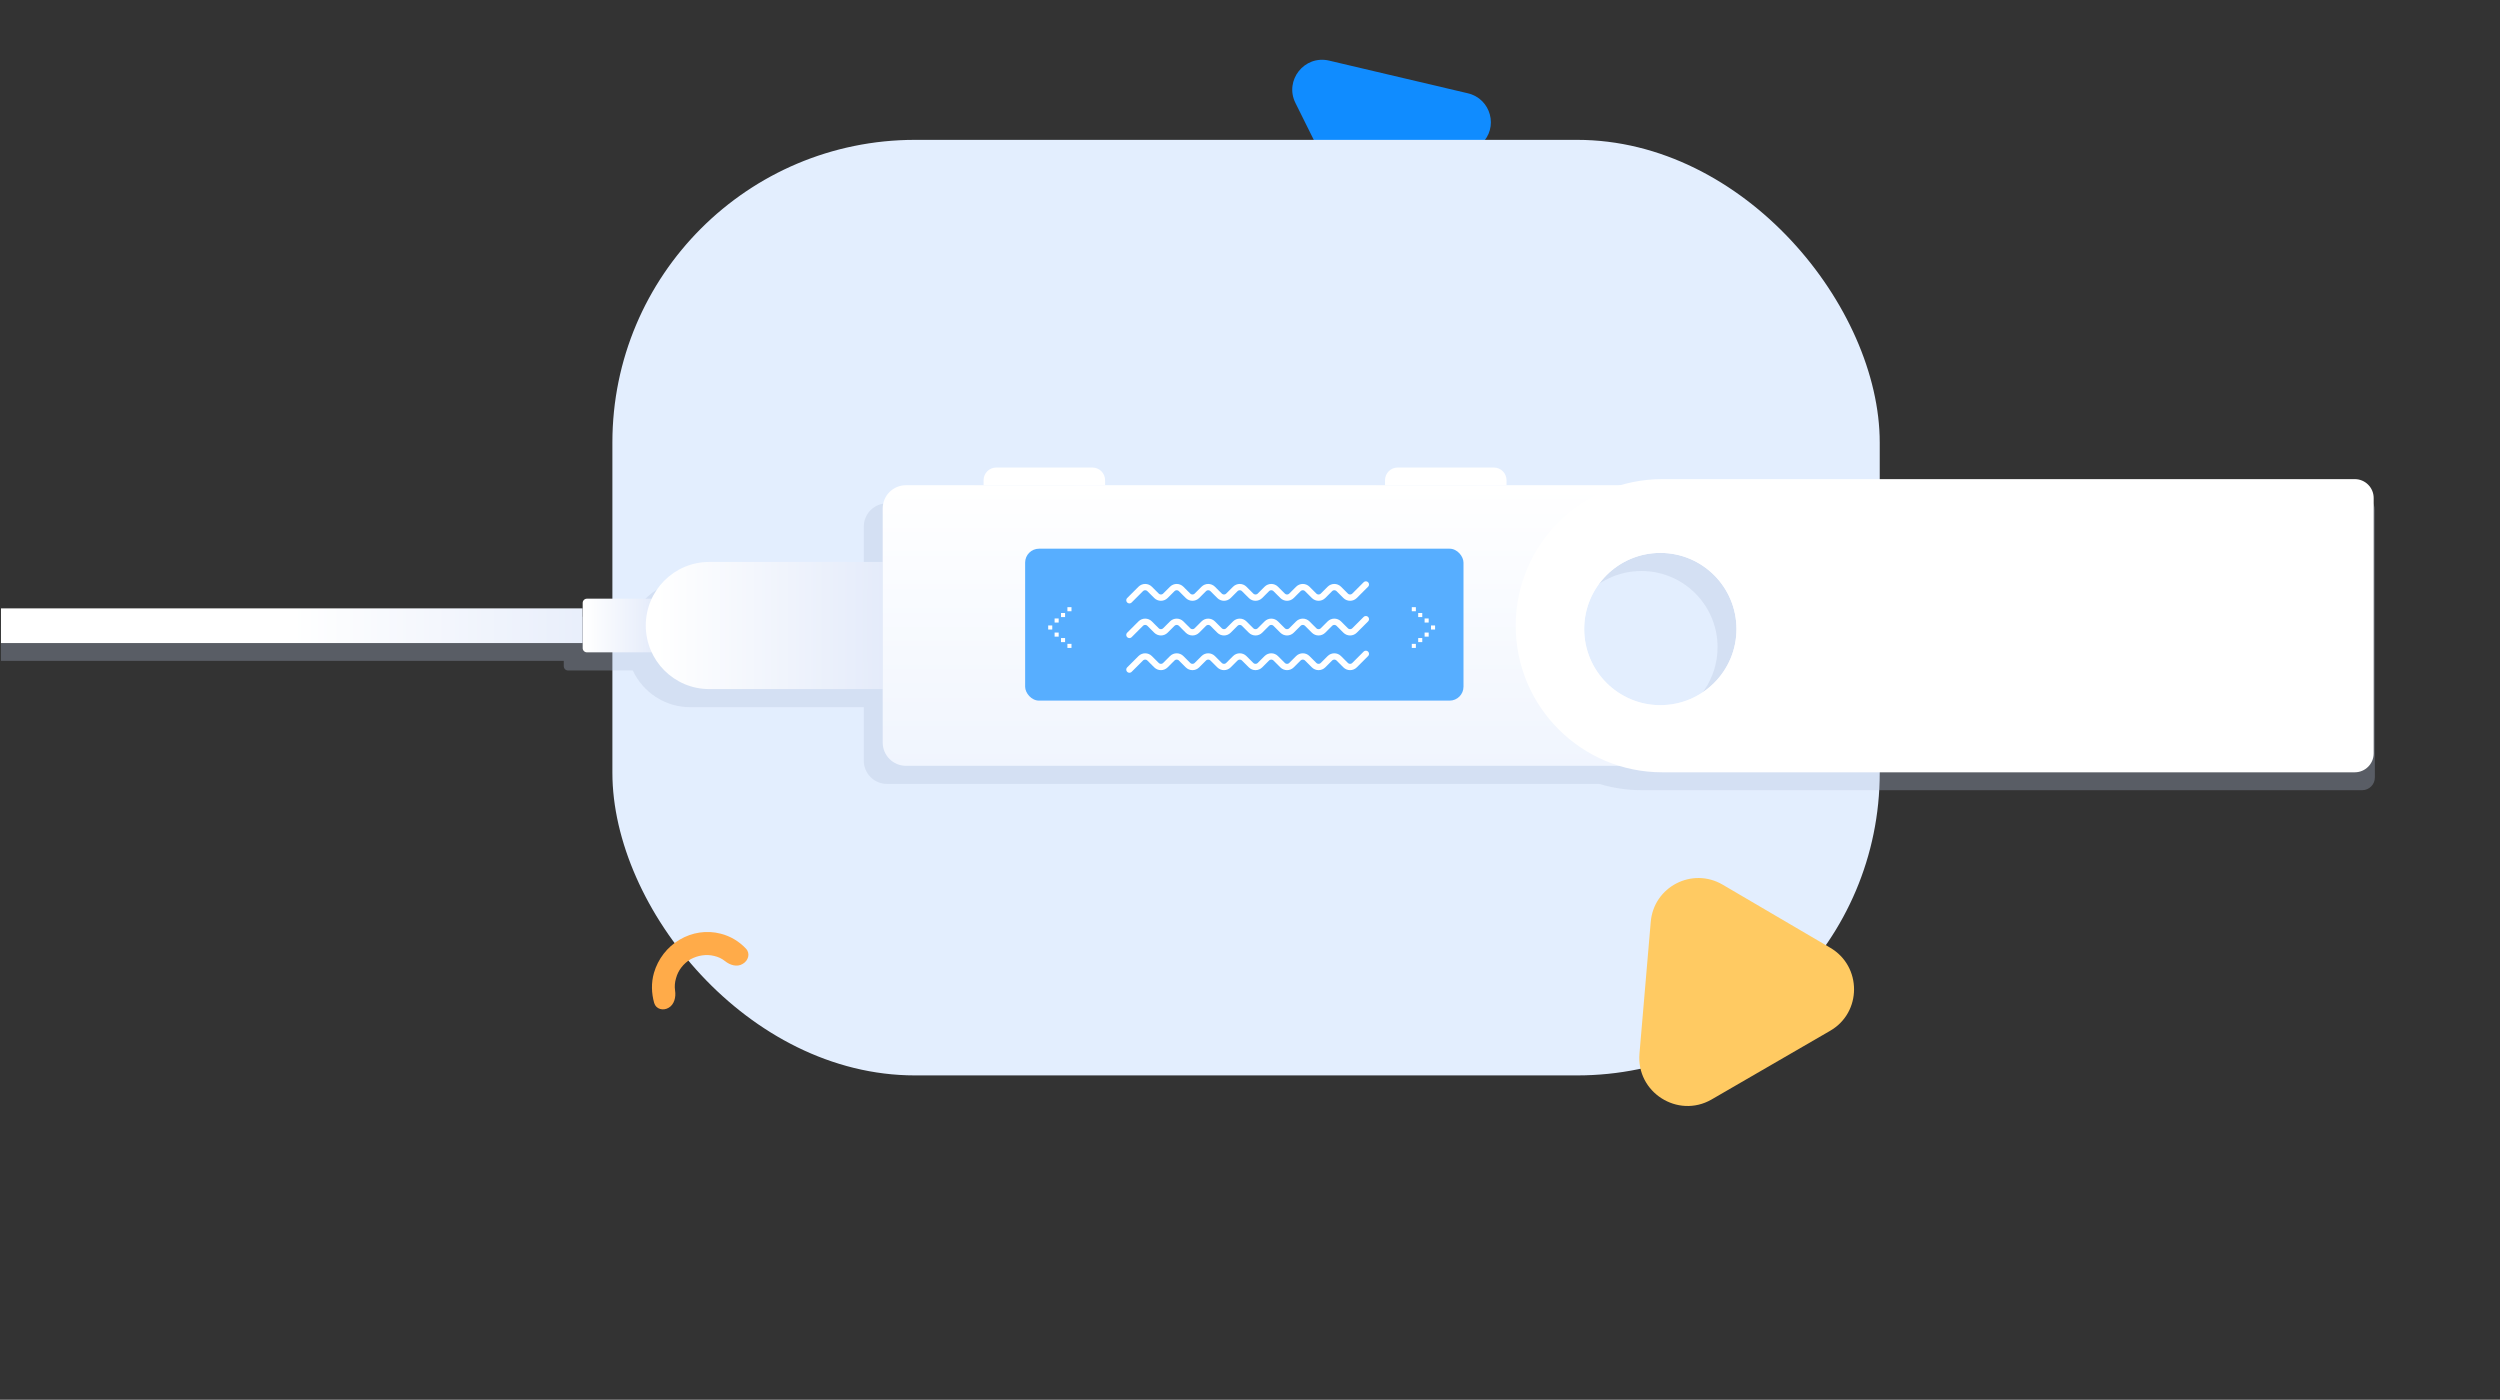 <svg width="793" height="444" viewBox="0 0 793 444" fill="none" xmlns="http://www.w3.org/2000/svg">
<rect x="0" y="0" width="793" height="444" fill="#333333" stroke="none"/>
<path d="M465.61 29.591C472.959 31.313 475.441 40.529 469.865 45.671L443.156 70.337C438.504 74.607 431.083 73.301 428.286 67.635L410.901 32.634C407.368 25.513 413.722 17.372 421.606 19.228L465.61 29.591Z" fill="#108CFF"/>
<rect x="194.25" y="44.363" width="402" height="296.757" rx="96" fill="#E3EEFE"/>
<path d="M212.119 319.65C210.357 320.724 208.086 320.111 207.507 318.151C206.645 315.099 206.513 311.771 207.438 308.589C208.711 304.214 211.59 300.417 215.572 298.069C219.554 295.721 224.181 295.023 228.551 296.151C231.744 296.947 234.518 298.664 236.634 300.93C238.044 302.44 237.4 304.739 235.553 305.764C233.791 306.838 231.57 306.137 230.009 304.888C228.997 304.072 227.833 303.517 226.519 303.223C224.027 302.598 221.373 303.042 219.068 304.266C216.797 305.627 215.096 307.781 214.437 310.304C214.04 311.585 213.95 312.926 214.131 314.192C214.474 316.364 213.831 318.664 212.119 319.65Z" fill="#FFAB49"/>
<path d="M580.496 326.985C590.648 321.152 590.623 306.485 580.536 300.617L546.458 280.636C536.794 274.939 524.525 281.277 523.613 292.467L520.042 334.174C518.962 346.465 532.187 354.881 542.847 348.795L580.496 326.985Z" fill="#FFCA62"/>
<path opacity="0.3" fill-rule="evenodd" clip-rule="evenodd" d="M471.871 158.072V159.659H507.314C511.582 158.368 516.109 157.674 520.798 157.674L749.282 157.674C751.504 157.674 753.306 159.475 753.306 161.697V246.625C753.306 248.847 751.504 250.649 749.282 250.649L520.798 250.649C516.11 250.649 511.584 249.955 507.317 248.664H281.369C277.295 248.664 273.993 245.362 273.993 241.288V224.324H218.956C210.882 224.324 203.919 219.544 200.716 212.668C200.7 212.669 200.683 212.67 200.666 212.67C200.65 212.671 200.633 212.671 200.617 212.671H180.171C179.43 212.671 178.83 212.071 178.83 211.33L178.83 209.631H0.309V198.692H178.83L178.83 196.994C178.83 196.253 179.43 195.653 180.171 195.653H200.617C200.65 195.653 200.683 195.654 200.716 195.656C203.919 188.78 210.882 183.999 218.956 183.999H273.993V167.036C273.993 162.962 277.295 159.659 281.369 159.659H305.991V158.072C305.991 155.85 307.793 154.049 310.015 154.049H340.51C342.732 154.049 344.534 155.85 344.534 158.072V159.659H433.328V158.072C433.328 155.85 435.13 154.049 437.352 154.049H467.847C470.07 154.049 471.871 155.85 471.871 158.072ZM544.809 205.277C544.809 210.279 543.288 214.925 540.684 218.779C536.344 225.203 528.995 229.426 520.659 229.426C512.831 229.426 505.872 225.702 501.459 219.928C498.354 215.864 496.509 210.786 496.509 205.276C496.509 198.607 499.212 192.57 503.582 188.2C507.953 183.83 513.99 181.127 520.659 181.127C528.192 181.127 534.919 184.576 539.348 189.981C541.781 192.949 543.52 196.508 544.318 200.41C544.64 201.982 544.809 203.61 544.809 205.277Z" fill="#B0BFD9"/>
<path d="M207.958 191.245C207.958 190.505 207.358 189.904 206.617 189.904H186.171C185.431 189.904 184.83 190.505 184.83 191.245V205.582C184.83 206.322 185.431 206.923 186.171 206.923H206.617C207.358 206.923 207.958 206.322 207.958 205.582V191.245Z" fill="url(#paint0_linear)"/>
<path d="M279.992 178.251H224.956C213.845 178.251 204.839 187.303 204.839 198.413C204.839 209.524 213.845 218.576 224.956 218.576H279.992V178.251Z" fill="url(#paint1_linear)"/>
<path d="M0.309 192.977H184.784V203.977H0.309V192.977Z" fill="url(#paint2_linear)"/>
<path d="M439.328 153.911H477.871V152.324C477.871 150.102 476.069 148.301 473.847 148.301H443.352C441.13 148.301 439.328 150.102 439.328 152.324V153.911Z" fill="white"/>
<path d="M311.991 153.911H350.534V152.324C350.534 150.102 348.732 148.301 346.51 148.301H316.015C313.793 148.301 311.991 150.102 311.991 152.324V153.911Z" fill="white"/>
<path fill-rule="evenodd" clip-rule="evenodd" d="M287.369 153.911C283.295 153.911 279.992 157.214 279.992 161.288V235.539C279.992 239.613 283.295 242.916 287.369 242.916H565.875C569.949 242.916 573.251 239.613 573.251 235.539V161.288C573.251 157.214 569.949 153.911 565.875 153.911H287.369ZM526.659 223.678C539.997 223.678 550.809 212.866 550.809 199.528C550.809 186.19 539.997 175.378 526.659 175.378C513.321 175.378 502.509 186.19 502.509 199.528C502.509 212.866 513.321 223.678 526.659 223.678Z" fill="url(#paint3_linear)"/>
<path fill-rule="evenodd" clip-rule="evenodd" d="M527.283 151.976C501.602 151.976 480.783 172.794 480.783 198.476C480.783 224.157 501.602 244.975 527.283 244.975H746.931C750.245 244.975 752.931 242.289 752.931 238.975V157.976C752.931 154.662 750.245 151.976 746.931 151.976H527.283ZM526.659 223.677C539.996 223.677 550.809 212.865 550.809 199.527C550.809 186.189 539.996 175.377 526.659 175.377C513.321 175.377 502.509 186.189 502.509 199.527C502.509 212.865 513.321 223.677 526.659 223.677Z" fill="white"/>
<rect x="325.174" y="174.045" width="139.046" height="48.194" rx="4.412" fill="#57AEFF"/>
<rect x="333.78" y="199.688" width="1.293" height="1.293" transform="rotate(-180 333.78 199.688)" fill="white"/>
<rect x="335.812" y="201.941" width="1.293" height="1.293" transform="rotate(-180 335.812 201.941)" fill="white"/>
<rect width="1.293" height="1.293" transform="matrix(-1 -8.74228e-08 -8.74228e-08 1 335.812 196.179)" fill="white"/>
<rect x="337.845" y="203.678" width="1.293" height="1.293" transform="rotate(-180 337.845 203.678)" fill="white"/>
<rect width="1.293" height="1.293" transform="matrix(-1 -8.74228e-08 -8.74228e-08 1 337.845 194.441)" fill="white"/>
<rect x="339.876" y="205.525" width="1.293" height="1.293" transform="rotate(-180 339.876 205.525)" fill="white"/>
<rect width="1.293" height="1.293" transform="matrix(-1 -8.74228e-08 -8.74228e-08 1 339.877 192.594)" fill="white"/>
<rect width="1.293" height="1.293" transform="matrix(1 -8.74228e-08 -8.74228e-08 -1 453.915 199.688)" fill="white"/>
<rect width="1.293" height="1.293" transform="matrix(1 -8.74228e-08 -8.74228e-08 -1 451.883 201.941)" fill="white"/>
<rect x="451.883" y="196.179" width="1.293" height="1.293" fill="white"/>
<rect width="1.293" height="1.293" transform="matrix(1 -8.74228e-08 -8.74228e-08 -1 449.851 203.678)" fill="white"/>
<rect x="449.851" y="194.441" width="1.293" height="1.293" fill="white"/>
<rect width="1.293" height="1.293" transform="matrix(1 -8.74228e-08 -8.74228e-08 -1 447.818 205.525)" fill="white"/>
<rect x="447.818" y="192.594" width="1.293" height="1.293" fill="white"/>
<path d="M358.25 190.399L361.836 186.814C362.617 186.033 363.883 186.033 364.664 186.814L366.836 188.985C367.617 189.766 368.883 189.766 369.664 188.985L371.836 186.814C372.617 186.033 373.883 186.033 374.664 186.814L376.836 188.985C377.617 189.766 378.883 189.766 379.664 188.985L381.836 186.814C382.617 186.033 383.883 186.033 384.664 186.814L386.836 188.985C387.617 189.766 388.883 189.766 389.664 188.985L391.836 186.814C392.617 186.033 393.883 186.033 394.664 186.814L396.836 188.985C397.617 189.766 398.883 189.766 399.664 188.985L401.836 186.814C402.617 186.033 403.883 186.033 404.664 186.814L406.836 188.985C407.617 189.766 408.883 189.766 409.664 188.985L411.836 186.814C412.617 186.033 413.883 186.033 414.664 186.814L416.836 188.985C417.617 189.766 418.883 189.766 419.664 188.985L421.836 186.814C422.617 186.033 423.883 186.033 424.664 186.814L426.836 188.985C427.617 189.766 428.883 189.766 429.664 188.985L433.25 185.399" stroke="white" stroke-width="2" stroke-linecap="round" stroke-linejoin="round"/>
<path d="M358.25 201.399L361.836 197.814C362.617 197.033 363.883 197.033 364.664 197.814L366.836 199.985C367.617 200.766 368.883 200.766 369.664 199.985L371.836 197.814C372.617 197.033 373.883 197.033 374.664 197.814L376.836 199.985C377.617 200.766 378.883 200.766 379.664 199.985L381.836 197.814C382.617 197.033 383.883 197.033 384.664 197.814L386.836 199.985C387.617 200.766 388.883 200.766 389.664 199.985L391.836 197.814C392.617 197.033 393.883 197.033 394.664 197.814L396.836 199.985C397.617 200.766 398.883 200.766 399.664 199.985L401.836 197.814C402.617 197.033 403.883 197.033 404.664 197.814L406.836 199.985C407.617 200.766 408.883 200.766 409.664 199.985L411.836 197.814C412.617 197.033 413.883 197.033 414.664 197.814L416.836 199.985C417.617 200.766 418.883 200.766 419.664 199.985L421.836 197.814C422.617 197.033 423.883 197.033 424.664 197.814L426.836 199.985C427.617 200.766 428.883 200.766 429.664 199.985L433.25 196.399" stroke="white" stroke-width="2" stroke-linecap="round" stroke-linejoin="round"/>
<path d="M358.25 212.399L361.836 208.814C362.617 208.033 363.883 208.033 364.664 208.814L366.836 210.985C367.617 211.766 368.883 211.766 369.664 210.985L371.836 208.814C372.617 208.033 373.883 208.033 374.664 208.814L376.836 210.985C377.617 211.766 378.883 211.766 379.664 210.985L381.836 208.814C382.617 208.033 383.883 208.033 384.664 208.814L386.836 210.985C387.617 211.766 388.883 211.766 389.664 210.985L391.836 208.814C392.617 208.033 393.883 208.033 394.664 208.814L396.836 210.985C397.617 211.766 398.883 211.766 399.664 210.985L401.836 208.814C402.617 208.033 403.883 208.033 404.664 208.814L406.836 210.985C407.617 211.766 408.883 211.766 409.664 210.985L411.836 208.814C412.617 208.033 413.883 208.033 414.664 208.814L416.836 210.985C417.617 211.766 418.883 211.766 419.664 210.985L421.836 208.814C422.617 208.033 423.883 208.033 424.664 208.814L426.836 210.985C427.617 211.766 428.883 211.766 429.664 210.985L433.25 207.399" stroke="white" stroke-width="2" stroke-linecap="round" stroke-linejoin="round"/>
<defs>
<linearGradient id="paint0_linear" x1="185.661" y1="197.242" x2="207.709" y2="197.242" gradientUnits="userSpaceOnUse">
<stop stop-color="white"/>
<stop offset="1" stop-color="#E4EBFA"/>
</linearGradient>
<linearGradient id="paint1_linear" x1="208.457" y1="200.979" x2="280.58" y2="200.979" gradientUnits="userSpaceOnUse">
<stop stop-color="white"/>
<stop offset="1" stop-color="#E4EBFA"/>
</linearGradient>
<linearGradient id="paint2_linear" x1="92.546" y1="192.977" x2="204.263" y2="192.977" gradientUnits="userSpaceOnUse">
<stop stop-color="white"/>
<stop offset="1" stop-color="#E4EBFA"/>
</linearGradient>
<linearGradient id="paint3_linear" x1="426.622" y1="153.911" x2="426.622" y2="243.725" gradientUnits="userSpaceOnUse">
<stop stop-color="white"/>
<stop offset="1" stop-color="#F0F5FE"/>
</linearGradient>
</defs>
</svg>
